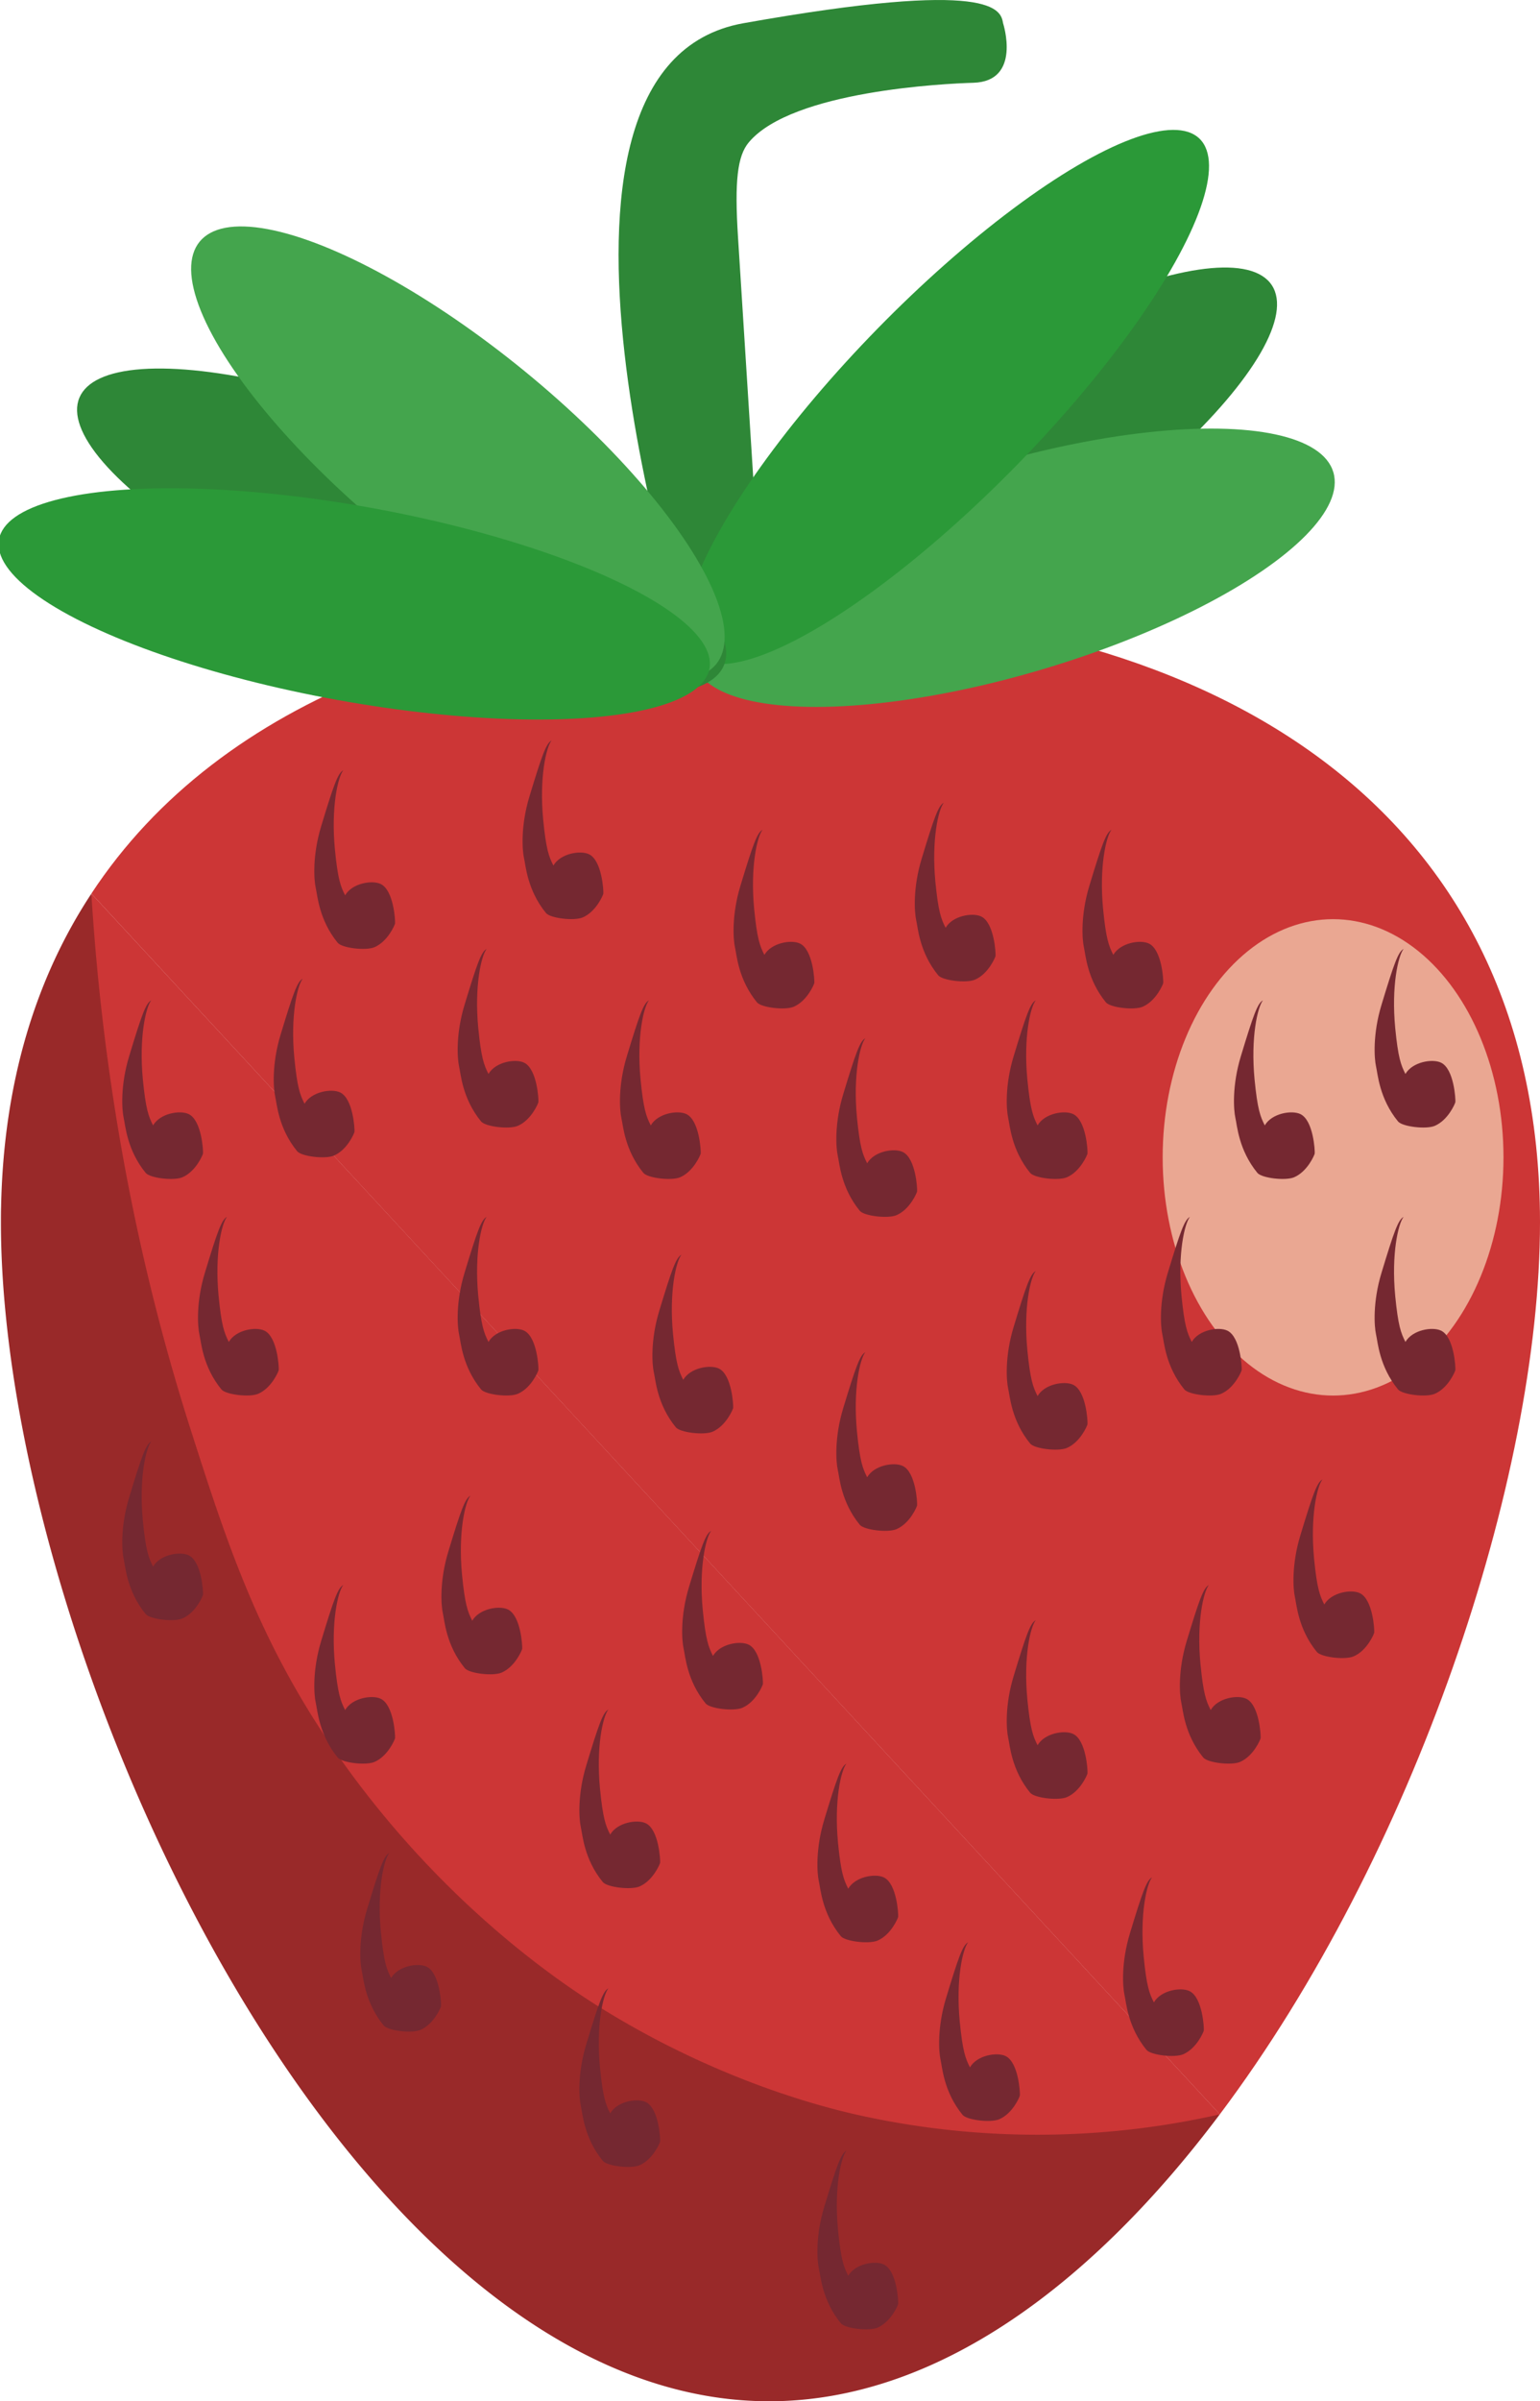 <svg id="Layer_1" data-name="Layer 1" xmlns="http://www.w3.org/2000/svg" viewBox="0 0 569.34 887.08"><defs><style>.cls-1{fill:#eaa792;}.cls-2{fill:#cc3636;}.cls-3{fill:#992929;}.cls-4{fill:#2b9938;}.cls-5{fill:#2e8737;}.cls-6{fill:#44a54d;}.cls-7{fill:#752831;}</style></defs><path class="cls-1" d="M190,661" transform="translate(-659.16 -75.42)"/><path class="cls-2" d="M1228.5,527c0,95-46.71,234.23-118.38,329.55l-417.18-451c48-73,142.77-106,251.56-106C1101.63,299.5,1228.5,369.87,1228.5,527Z" transform="translate(-659.16 -75.42)"/><path class="cls-2" d="M819,541.78l291.15,314.77c-29.22,11.57-78.61,26-136.62,17-126-19.74-193.21-135-221.5-183.5-68.26-117-64.1-233.86-59.06-284.48Z" transform="translate(-659.16 -75.42)"/><path class="cls-3" d="M1110.12,856.55c-46.88,62.39-104.46,106-166.62,106-157.13,0-284-278.37-284-435.5,0-1.92,0-3.83.06-5.74.91-46.2,12.88-84.61,33.38-115.74,5.24,84.8,22,152,36.71,198,13.82,43.28,25.62,79.22,54.6,120.56,40,57,86,86.41,99.25,94.46,42.36,25.83,79.92,35.23,92,38A305.37,305.37,0,0,0,1110.12,856.55Z" transform="translate(-659.16 -75.42)"/><path class="cls-2" d="M747,679" transform="translate(-659.16 -75.42)"/><path class="cls-4" d="M976.5,206.5" transform="translate(-659.16 -75.42)"/><path class="cls-5" d="M914,316S843.5,100.11,934,84c93.07-16.57,95.13-4.89,96,0,0,0,7,21.49-11,22-10.18.29-67,2.93-83,22-4.21,5-5.32,14.24-4,35,5.09,80.26,6.26,98.74,9,142" transform="translate(-659.16 -75.42)"/><ellipse class="cls-5" cx="1021.59" cy="251.65" rx="128.99" ry="37.28" transform="translate(-629.12 528.07) rotate(-33.37)"/><ellipse class="cls-6" cx="1033.94" cy="285.15" rx="123.32" ry="39" transform="translate(-697.52 232.62) rotate(-16.64)"/><ellipse class="cls-4" cx="1009.32" cy="222.13" rx="133.48" ry="36.03" transform="translate(-514.56 712.68) rotate(-45.62)"/><ellipse class="cls-5" cx="807.64" cy="271.8" rx="37.28" ry="128.99" transform="translate(-412.03 838.24) rotate(-67.47)"/><ellipse class="cls-6" cx="828.47" cy="242.8" rx="39" ry="123.32" transform="translate(-543 655.15) rotate(-50.74)"/><ellipse class="cls-4" cx="790.08" cy="298.51" rx="36.03" ry="133.48" transform="translate(-303.88 947.16) rotate(-79.71)"/><ellipse class="cls-1" cx="492.84" cy="427.58" rx="63" ry="88"/><path class="cls-7" d="M1099.06,525c-2,1.08-3.52,5.37-8.17,20.69-3.27,10.77-2.68,19.74-2,22.77.63,2.64,1.17,11.77,8.12,20.27,1.58,1.93,10.32,3,13.58,1.63,5-2.15,7.56-8.31,7.62-8.78.12-.93-.47-12.25-5.3-14.57-3.18-1.53-10.57-.31-13.16,4.18-1.7-3.35-2.7-6-3.78-17C1094.5,538.7,1097.08,527.5,1099.06,525Z" transform="translate(-659.16 -75.42)"/><path class="cls-7" d="M1070.06,382c-2,1.08-3.52,5.37-8.17,20.69-3.27,10.77-2.68,19.74-2,22.77.63,2.64,1.17,11.77,8.12,20.27,1.58,1.93,10.32,3,13.58,1.63,5-2.15,7.56-8.31,7.62-8.78.12-.93-.47-12.25-5.3-14.57-3.18-1.53-10.57-.31-13.16,4.18-1.7-3.35-2.7-6-3.78-17C1065.5,395.7,1068.08,384.5,1070.06,382Z" transform="translate(-659.16 -75.42)"/><path class="cls-7" d="M1008.06,372c-2,1.08-3.52,5.37-8.17,20.69-3.27,10.77-2.68,19.74-2,22.77.63,2.64,1.17,11.77,8.12,20.27,1.58,1.93,10.32,3,13.58,1.63,5-2.15,7.56-8.31,7.62-8.78.12-.93-.47-12.25-5.3-14.57-3.18-1.53-10.57-.31-13.16,4.18-1.7-3.35-2.7-6-3.78-17C1003.5,385.7,1006.08,374.5,1008.06,372Z" transform="translate(-659.16 -75.42)"/><path class="cls-7" d="M1042.06,445c-2,1.08-3.52,5.37-8.17,20.69-3.27,10.77-2.68,19.74-2,22.77.63,2.64,1.17,11.77,8.12,20.27,1.58,1.93,10.32,3,13.58,1.63,5-2.15,7.56-8.31,7.62-8.78.12-.93-.47-12.25-5.3-14.57-3.18-1.53-10.57-.31-13.16,4.18-1.7-3.35-2.7-6-3.78-17C1037.5,458.7,1040.08,447.5,1042.06,445Z" transform="translate(-659.16 -75.42)"/><path class="cls-7" d="M941.06,382c-2,1.08-3.52,5.37-8.17,20.69-3.27,10.77-2.68,19.74-2,22.77.63,2.64,1.17,11.77,8.12,20.27,1.58,1.93,10.32,3,13.58,1.63,5-2.15,7.56-8.31,7.62-8.78.12-.93-.47-12.25-5.3-14.57-3.18-1.53-10.57-.31-13.16,4.18-1.7-3.35-2.7-6-3.78-17C936.5,395.7,939.08,384.5,941.06,382Z" transform="translate(-659.16 -75.42)"/><path class="cls-7" d="M979.06,459c-2,1.08-3.52,5.37-8.17,20.69-3.27,10.77-2.68,19.74-2,22.77.63,2.64,1.17,11.77,8.12,20.27,1.58,1.93,10.32,3,13.58,1.63,5-2.15,7.56-8.31,7.62-8.78.12-.93-.47-12.25-5.3-14.57-3.18-1.53-10.57-.31-13.16,4.18-1.7-3.35-2.7-6-3.78-17C974.5,472.7,977.08,461.5,979.06,459Z" transform="translate(-659.16 -75.42)"/><path class="cls-7" d="M1042.06,545c-2,1.08-3.52,5.37-8.17,20.69-3.27,10.77-2.68,19.74-2,22.77.63,2.64,1.17,11.77,8.12,20.27,1.58,1.93,10.32,3,13.58,1.63,5-2.15,7.56-8.31,7.62-8.78.12-.93-.47-12.25-5.3-14.57-3.18-1.53-10.57-.31-13.16,4.18-1.7-3.35-2.7-6-3.78-17C1037.5,558.7,1040.08,547.5,1042.06,545Z" transform="translate(-659.16 -75.42)"/><path class="cls-7" d="M1178.06,426c-2,1.08-3.52,5.37-8.17,20.69-3.27,10.77-2.68,19.74-2,22.77.63,2.64,1.17,11.77,8.12,20.27,1.58,1.93,10.32,3,13.58,1.63,5-2.15,7.56-8.31,7.62-8.78.12-.93-.47-12.25-5.3-14.57-3.18-1.53-10.57-.31-13.16,4.18-1.7-3.35-2.7-6-3.78-17C1173.5,439.7,1176.08,428.5,1178.06,426Z" transform="translate(-659.16 -75.42)"/><path class="cls-7" d="M1126.06,445c-2,1.08-3.52,5.37-8.17,20.69-3.27,10.77-2.68,19.74-2,22.77.63,2.64,1.17,11.77,8.12,20.27,1.58,1.93,10.32,3,13.58,1.63,5-2.15,7.56-8.31,7.62-8.78.12-.93-.47-12.25-5.3-14.57-3.18-1.53-10.57-.31-13.16,4.18-1.7-3.35-2.7-6-3.78-17C1121.5,458.7,1124.08,447.5,1126.06,445Z" transform="translate(-659.16 -75.42)"/><path class="cls-7" d="M1178.06,525c-2,1.08-3.52,5.37-8.17,20.69-3.27,10.77-2.68,19.74-2,22.77.63,2.64,1.17,11.77,8.12,20.27,1.58,1.93,10.32,3,13.58,1.63,5-2.15,7.56-8.31,7.62-8.78.12-.93-.47-12.25-5.3-14.57-3.18-1.53-10.57-.31-13.16,4.18-1.7-3.35-2.7-6-3.78-17C1173.5,538.7,1176.08,527.5,1178.06,525Z" transform="translate(-659.16 -75.42)"/><path class="cls-7" d="M1148.06,622c-2,1.08-3.52,5.37-8.17,20.69-3.27,10.77-2.68,19.74-2,22.77.63,2.64,1.17,11.77,8.12,20.27,1.58,1.93,10.32,3,13.58,1.63,5-2.15,7.56-8.31,7.62-8.78.12-.93-.47-12.25-5.3-14.57-3.18-1.53-10.57-.31-13.16,4.18-1.7-3.35-2.7-6-3.78-17C1143.5,635.7,1146.08,624.5,1148.06,622Z" transform="translate(-659.16 -75.42)"/><path class="cls-7" d="M1106.06,661c-2,1.08-3.52,5.37-8.17,20.69-3.27,10.77-2.68,19.74-2,22.77.63,2.64,1.17,11.77,8.12,20.27,1.58,1.93,10.32,3,13.58,1.63,5-2.15,7.56-8.31,7.62-8.78.12-.93-.47-12.25-5.3-14.57-3.18-1.53-10.57-.31-13.16,4.18-1.7-3.35-2.7-6-3.78-17C1101.5,674.7,1104.08,663.5,1106.06,661Z" transform="translate(-659.16 -75.42)"/><path class="cls-7" d="M1085.06,769c-2,1.08-3.52,5.37-8.17,20.69-3.27,10.77-2.68,19.74-2,22.77.63,2.64,1.17,11.77,8.12,20.27,1.58,1.93,10.32,3,13.58,1.63,5-2.15,7.56-8.31,7.62-8.78.12-.93-.47-12.25-5.3-14.57-3.18-1.53-10.57-.31-13.16,4.18-1.7-3.35-2.7-6-3.78-17C1080.5,782.7,1083.08,771.5,1085.06,769Z" transform="translate(-659.16 -75.42)"/><path class="cls-7" d="M972.06,870c-2,1.08-3.52,5.37-8.17,20.69-3.27,10.77-2.68,19.74-2,22.77.63,2.64,1.17,11.77,8.12,20.27,1.58,1.93,10.32,3,13.58,1.63,5-2.15,7.56-8.31,7.62-8.78.12-.93-.47-12.25-5.3-14.57-3.18-1.53-10.57-.31-13.16,4.18-1.7-3.35-2.7-6-3.78-17C967.5,883.7,970.08,872.5,972.06,870Z" transform="translate(-659.16 -75.42)"/><path class="cls-7" d="M884.06,810c-2,1.08-3.52,5.37-8.17,20.69-3.27,10.77-2.68,19.74-2,22.77.63,2.64,1.17,11.77,8.12,20.27,1.58,1.93,10.32,3,13.58,1.63,5-2.15,7.56-8.31,7.62-8.78.12-.93-.47-12.25-5.3-14.57-3.18-1.53-10.57-.31-13.16,4.18-1.7-3.35-2.7-6-3.78-17C879.5,823.7,882.08,812.5,884.06,810Z" transform="translate(-659.16 -75.42)"/><path class="cls-7" d="M803.06,760c-2,1.08-3.52,5.37-8.17,20.69-3.27,10.77-2.68,19.74-2,22.77.63,2.64,1.17,11.77,8.12,20.27,1.58,1.93,10.32,3,13.58,1.63,5-2.15,7.56-8.31,7.62-8.78.12-.93-.47-12.25-5.3-14.57-3.18-1.53-10.57-.31-13.16,4.18-1.7-3.35-2.7-6-3.78-17C798.5,773.7,801.08,762.5,803.06,760Z" transform="translate(-659.16 -75.42)"/><path class="cls-7" d="M833.06,628c-2,1.08-3.52,5.37-8.17,20.69-3.27,10.77-2.68,19.74-2,22.77.63,2.64,1.17,11.77,8.12,20.27,1.58,1.93,10.32,3,13.58,1.63,5-2.15,7.56-8.31,7.62-8.78.12-.93-.47-12.25-5.3-14.57-3.18-1.53-10.57-.31-13.16,4.18-1.7-3.35-2.7-6-3.78-17C828.5,641.7,831.08,630.5,833.06,628Z" transform="translate(-659.16 -75.42)"/><path class="cls-7" d="M884.06,707c-2,1.08-3.52,5.37-8.17,20.69-3.27,10.77-2.68,19.74-2,22.77.63,2.64,1.17,11.77,8.12,20.27,1.58,1.93,10.32,3,13.58,1.63,5-2.15,7.56-8.31,7.62-8.78.12-.93-.47-12.25-5.3-14.57-3.18-1.53-10.57-.31-13.16,4.18-1.7-3.35-2.7-6-3.78-17C879.5,720.7,882.08,709.5,884.06,707Z" transform="translate(-659.16 -75.42)"/><path class="cls-7" d="M715.06,608c-2,1.08-3.52,5.37-8.17,20.69-3.27,10.77-2.68,19.74-2,22.77.63,2.64,1.17,11.77,8.12,20.27,1.58,1.93,10.32,3,13.58,1.63,5-2.15,7.56-8.31,7.62-8.78.12-.93-.47-12.25-5.3-14.57-3.18-1.53-10.57-.31-13.16,4.18-1.7-3.35-2.7-6-3.78-17C710.5,621.7,713.08,610.5,715.06,608Z" transform="translate(-659.16 -75.42)"/><path class="cls-7" d="M786.06,661c-2,1.08-3.52,5.37-8.17,20.69-3.27,10.77-2.68,19.74-2,22.77.63,2.64,1.17,11.77,8.12,20.27,1.58,1.93,10.32,3,13.58,1.63,5-2.15,7.56-8.31,7.62-8.78.12-.93-.47-12.25-5.3-14.57-3.18-1.53-10.57-.31-13.16,4.18-1.7-3.35-2.7-6-3.78-17C781.5,674.7,784.08,663.5,786.06,661Z" transform="translate(-659.16 -75.42)"/><path class="cls-7" d="M922.06,641c-2,1.08-3.52,5.37-8.17,20.69-3.27,10.77-2.68,19.74-2,22.77.63,2.64,1.17,11.77,8.12,20.27,1.58,1.93,10.32,3,13.58,1.63,5-2.15,7.56-8.31,7.62-8.78.12-.93-.47-12.25-5.3-14.57-3.18-1.53-10.57-.31-13.16,4.18-1.7-3.35-2.7-6-3.78-17C917.5,654.7,920.08,643.5,922.06,641Z" transform="translate(-659.16 -75.42)"/><path class="cls-7" d="M972.06,727c-2,1.08-3.52,5.37-8.17,20.69-3.27,10.77-2.68,19.74-2,22.77.63,2.64,1.17,11.77,8.12,20.27,1.58,1.93,10.32,3,13.58,1.63,5-2.15,7.56-8.31,7.62-8.78.12-.93-.47-12.25-5.3-14.57-3.18-1.53-10.57-.31-13.16,4.18-1.7-3.35-2.7-6-3.78-17C967.5,740.7,970.08,729.5,972.06,727Z" transform="translate(-659.16 -75.42)"/><path class="cls-7" d="M771.06,437c-2,1.08-3.52,5.37-8.17,20.69-3.27,10.77-2.68,19.74-2,22.77.63,2.64,1.17,11.77,8.12,20.27,1.58,1.93,10.32,3,13.58,1.63,5-2.15,7.56-8.31,7.62-8.78.12-.93-.47-12.25-5.3-14.57-3.18-1.53-10.57-.31-13.16,4.18-1.7-3.35-2.7-6-3.78-17C766.5,450.7,769.08,439.5,771.06,437Z" transform="translate(-659.16 -75.42)"/><path class="cls-7" d="M715.06,445c-2,1.08-3.52,5.37-8.17,20.69-3.27,10.77-2.68,19.74-2,22.77.63,2.64,1.17,11.77,8.12,20.27,1.58,1.93,10.32,3,13.58,1.63,5-2.15,7.56-8.31,7.62-8.78.12-.93-.47-12.25-5.3-14.57-3.18-1.53-10.57-.31-13.16,4.18-1.7-3.35-2.7-6-3.78-17C710.5,458.7,713.08,447.5,715.06,445Z" transform="translate(-659.16 -75.42)"/><path class="cls-7" d="M743.06,525c-2,1.08-3.52,5.37-8.17,20.69-3.27,10.77-2.68,19.74-2,22.77.63,2.64,1.17,11.77,8.12,20.27,1.58,1.93,10.32,3,13.58,1.63,5-2.15,7.56-8.31,7.62-8.78.12-.93-.47-12.25-5.3-14.57-3.18-1.53-10.57-.31-13.16,4.18-1.7-3.35-2.7-6-3.78-17C738.5,538.7,741.08,527.5,743.06,525Z" transform="translate(-659.16 -75.42)"/><path class="cls-7" d="M786.06,360c-2,1.08-3.52,5.37-8.17,20.69-3.27,10.77-2.68,19.74-2,22.77.63,2.64,1.17,11.77,8.12,20.27,1.58,1.93,10.32,3,13.58,1.63,5-2.15,7.56-8.31,7.62-8.78.12-.93-.47-12.25-5.3-14.57-3.18-1.53-10.57-.31-13.16,4.18-1.7-3.35-2.7-6-3.78-17C781.5,373.7,784.08,362.5,786.06,360Z" transform="translate(-659.16 -75.42)"/><path class="cls-7" d="M839.06,426c-2,1.08-3.52,5.37-8.17,20.69-3.27,10.77-2.68,19.74-2,22.77.63,2.64,1.17,11.77,8.12,20.27,1.58,1.93,10.32,3,13.58,1.63,5-2.15,7.56-8.31,7.62-8.78.12-.93-.47-12.25-5.3-14.57-3.18-1.53-10.57-.31-13.16,4.18-1.7-3.35-2.7-6-3.78-17C834.5,439.7,837.08,428.5,839.06,426Z" transform="translate(-659.16 -75.42)"/><path class="cls-7" d="M839.06,525c-2,1.08-3.52,5.37-8.17,20.69-3.27,10.77-2.68,19.74-2,22.77.63,2.64,1.17,11.77,8.12,20.27,1.58,1.93,10.32,3,13.58,1.63,5-2.15,7.56-8.31,7.62-8.78.12-.93-.47-12.25-5.3-14.57-3.18-1.53-10.57-.31-13.16,4.18-1.7-3.35-2.7-6-3.78-17C834.5,538.7,837.08,527.5,839.06,525Z" transform="translate(-659.16 -75.42)"/><path class="cls-7" d="M863.06,349c-2,1.08-3.52,5.37-8.17,20.69-3.27,10.77-2.68,19.74-2,22.77.63,2.64,1.17,11.77,8.12,20.27,1.58,1.93,10.32,3,13.58,1.63,5-2.15,7.56-8.31,7.62-8.78.12-.93-.47-12.25-5.3-14.57-3.18-1.53-10.57-.31-13.16,4.18-1.7-3.35-2.7-6-3.78-17C858.5,362.7,861.08,351.5,863.06,349Z" transform="translate(-659.16 -75.42)"/><path class="cls-7" d="M899.06,445c-2,1.08-3.52,5.37-8.17,20.69-3.27,10.77-2.68,19.74-2,22.77.63,2.64,1.17,11.77,8.12,20.27,1.58,1.93,10.32,3,13.58,1.63,5-2.15,7.56-8.31,7.62-8.78.12-.93-.47-12.25-5.3-14.57-3.18-1.53-10.57-.31-13.16,4.18-1.7-3.35-2.7-6-3.78-17C894.5,458.7,897.08,447.5,899.06,445Z" transform="translate(-659.16 -75.42)"/><path class="cls-7" d="M911.06,539c-2,1.08-3.52,5.37-8.17,20.69-3.27,10.77-2.68,19.74-2,22.77.63,2.64,1.17,11.77,8.12,20.27,1.58,1.93,10.32,3,13.58,1.63,5-2.15,7.56-8.31,7.62-8.78.12-.93-.47-12.25-5.3-14.57-3.18-1.53-10.57-.31-13.16,4.18-1.7-3.35-2.7-6-3.78-17C906.5,552.7,909.08,541.5,911.06,539Z" transform="translate(-659.16 -75.42)"/><path class="cls-7" d="M979.06,575c-2,1.08-3.52,5.37-8.17,20.69-3.27,10.77-2.68,19.74-2,22.77.63,2.64,1.17,11.77,8.12,20.27,1.58,1.93,10.32,3,13.58,1.63,5-2.15,7.56-8.31,7.62-8.78.12-.93-.47-12.25-5.3-14.57-3.18-1.53-10.57-.31-13.16,4.18-1.7-3.35-2.7-6-3.78-17C974.5,588.7,977.08,577.5,979.06,575Z" transform="translate(-659.16 -75.42)"/><path class="cls-7" d="M1042.06,674c-2,1.08-3.52,5.37-8.17,20.69-3.27,10.77-2.68,19.74-2,22.77.63,2.64,1.17,11.77,8.12,20.27,1.58,1.93,10.32,3,13.58,1.63,5-2.15,7.56-8.31,7.62-8.78.12-.93-.47-12.25-5.3-14.57-3.18-1.53-10.57-.31-13.16,4.18-1.7-3.35-2.7-6-3.78-17C1037.5,687.7,1040.08,676.5,1042.06,674Z" transform="translate(-659.16 -75.42)"/><path class="cls-7" d="M1017.06,793c-2,1.08-3.52,5.37-8.17,20.69-3.27,10.77-2.68,19.74-2,22.77.63,2.64,1.17,11.77,8.12,20.27,1.58,1.93,10.32,3,13.58,1.63,5-2.15,7.56-8.31,7.62-8.78.12-.93-.47-12.25-5.3-14.57-3.18-1.53-10.57-.31-13.16,4.18-1.7-3.35-2.7-6-3.78-17C1012.5,806.7,1015.08,795.5,1017.06,793Z" transform="translate(-659.16 -75.42)"/></svg>